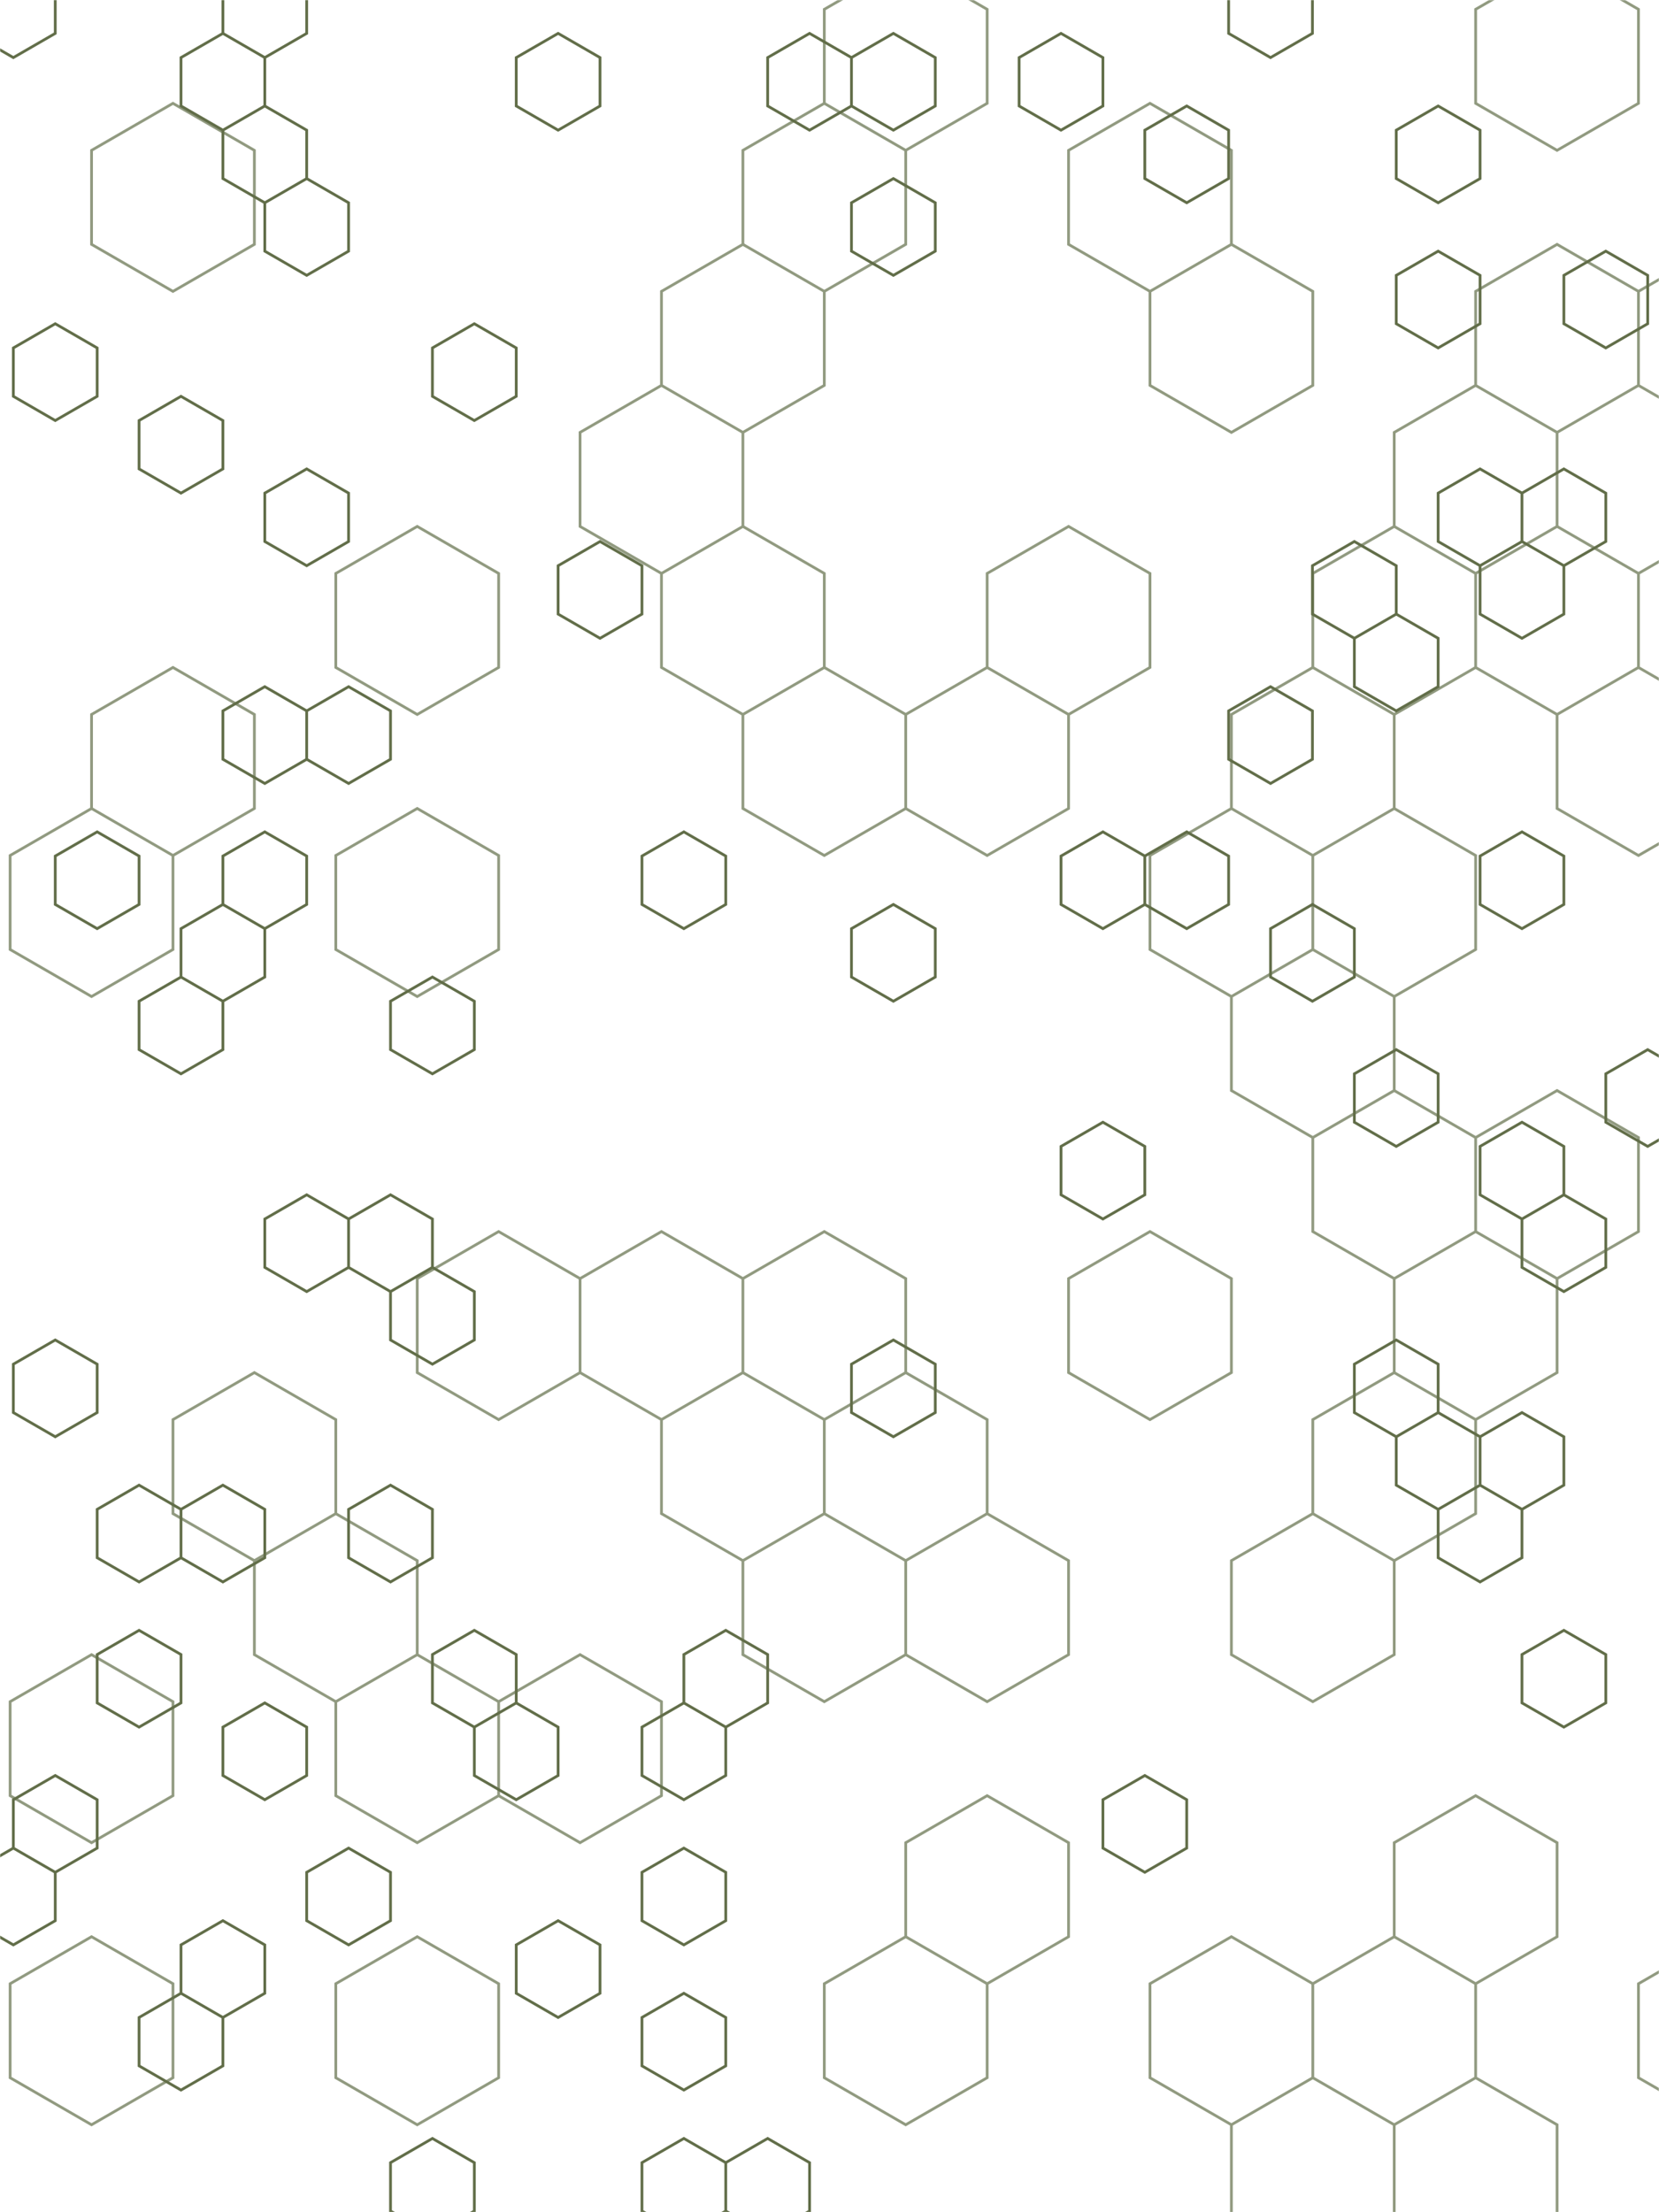 <svg xmlns="http://www.w3.org/2000/svg" version="1.1" xmlns:xlink="http://www.w3.org/1999/xlink" xmlns:svgjs="http://svgjs.com/svgjs" width="1200" height="1600" preserveAspectRatio="none" viewBox="0 0 1200 1600"><g mask="url(&quot;#SvgjsMask1047&quot;)" fill="none"><path d="M125.11 74.74L184 108.74L184 176.74L125.11 210.74L66.22 176.74L66.22 108.74zM125.11 482.74L184 516.74L184 584.74L125.11 618.74L66.22 584.74L66.22 516.74zM66.22 584.74L125.11 618.74L125.11 686.74L66.22 720.74L7.33 686.74L7.33 618.74zM66.22 1196.74L125.11 1230.74L125.11 1298.74L66.22 1332.74L7.33 1298.74L7.33 1230.74zM66.22 1400.74L125.11 1434.74L125.11 1502.74L66.22 1536.74L7.33 1502.74L7.33 1434.74zM184 992.74L242.89 1026.74L242.89 1094.74L184 1128.74L125.11 1094.74L125.11 1026.74zM242.89 1094.74L301.79 1128.74L301.79 1196.74L242.89 1230.74L184 1196.74L184 1128.74zM184 1604.74L242.89 1638.74L242.89 1706.74L184 1740.74L125.11 1706.74L125.11 1638.74zM301.79 380.74L360.68 414.74L360.68 482.74L301.79 516.74L242.89 482.74L242.89 414.74zM301.79 584.74L360.68 618.74L360.68 686.74L301.79 720.74L242.89 686.74L242.89 618.74zM360.68 890.74L419.57 924.74L419.57 992.74L360.68 1026.74L301.79 992.74L301.79 924.74zM301.79 1196.74L360.68 1230.74L360.68 1298.74L301.79 1332.74L242.89 1298.74L242.89 1230.74zM301.79 1400.74L360.68 1434.74L360.68 1502.74L301.79 1536.74L242.89 1502.74L242.89 1434.74zM478.46 278.74L537.35 312.74L537.35 380.74L478.46 414.74L419.57 380.74L419.57 312.74zM478.46 890.74L537.35 924.74L537.35 992.74L478.46 1026.74L419.57 992.74L419.57 924.74zM419.57 1196.74L478.46 1230.74L478.46 1298.74L419.57 1332.74L360.68 1298.74L360.68 1230.74zM596.24 74.74L655.13 108.74L655.13 176.74L596.24 210.74L537.35 176.74L537.35 108.74zM537.35 176.74L596.24 210.74L596.24 278.74L537.35 312.74L478.46 278.74L478.46 210.74zM537.35 380.74L596.24 414.74L596.24 482.74L537.35 516.74L478.46 482.74L478.46 414.74zM596.24 482.74L655.13 516.74L655.13 584.74L596.24 618.74L537.35 584.74L537.35 516.74zM596.24 890.74L655.13 924.74L655.13 992.74L596.24 1026.74L537.35 992.74L537.35 924.74zM537.35 992.74L596.24 1026.74L596.24 1094.74L537.35 1128.74L478.46 1094.74L478.46 1026.74zM596.24 1094.74L655.13 1128.74L655.13 1196.74L596.24 1230.74L537.35 1196.74L537.35 1128.74zM655.13 -27.26L714.03 6.74L714.03 74.74L655.13 108.74L596.24 74.74L596.24 6.74zM714.03 482.74L772.92 516.74L772.92 584.74L714.03 618.74L655.13 584.74L655.13 516.74zM655.13 992.74L714.03 1026.74L714.03 1094.74L655.13 1128.74L596.24 1094.74L596.24 1026.74zM714.03 1094.74L772.92 1128.74L772.92 1196.74L714.03 1230.74L655.13 1196.74L655.13 1128.74zM714.03 1298.74L772.92 1332.74L772.92 1400.74L714.03 1434.74L655.13 1400.74L655.13 1332.74zM655.13 1400.74L714.03 1434.74L714.03 1502.74L655.13 1536.74L596.24 1502.74L596.24 1434.74zM831.81 74.74L890.7 108.74L890.7 176.74L831.81 210.74L772.92 176.74L772.92 108.74zM772.92 380.74L831.81 414.74L831.81 482.74L772.92 516.74L714.03 482.74L714.03 414.74zM831.81 890.74L890.7 924.74L890.7 992.74L831.81 1026.74L772.92 992.74L772.92 924.74zM890.7 176.74L949.59 210.74L949.59 278.74L890.7 312.74L831.81 278.74L831.81 210.74zM949.59 482.74L1008.48 516.74L1008.48 584.74L949.59 618.74L890.7 584.74L890.7 516.74zM890.7 584.74L949.59 618.74L949.59 686.74L890.7 720.74L831.81 686.74L831.81 618.74zM949.59 686.74L1008.48 720.74L1008.48 788.74L949.59 822.74L890.7 788.74L890.7 720.74zM949.59 1094.74L1008.48 1128.74L1008.48 1196.74L949.59 1230.74L890.7 1196.74L890.7 1128.74zM890.7 1400.74L949.59 1434.74L949.59 1502.74L890.7 1536.74L831.81 1502.74L831.81 1434.74zM949.59 1502.74L1008.48 1536.74L1008.48 1604.74L949.59 1638.74L890.7 1604.74L890.7 1536.74zM1067.37 278.74L1126.27 312.74L1126.27 380.74L1067.37 414.74L1008.48 380.74L1008.48 312.74zM1008.48 380.74L1067.37 414.74L1067.37 482.74L1008.48 516.74L949.59 482.74L949.59 414.74zM1008.48 584.74L1067.37 618.74L1067.37 686.74L1008.48 720.74L949.59 686.74L949.59 618.74zM1008.48 788.74L1067.37 822.74L1067.37 890.74L1008.48 924.74L949.59 890.74L949.59 822.74zM1067.37 890.74L1126.27 924.74L1126.27 992.74L1067.37 1026.74L1008.48 992.74L1008.48 924.74zM1008.48 992.74L1067.37 1026.74L1067.37 1094.74L1008.48 1128.74L949.59 1094.74L949.59 1026.74zM1067.37 1298.74L1126.27 1332.74L1126.27 1400.74L1067.37 1434.74L1008.48 1400.74L1008.48 1332.74zM1008.48 1400.74L1067.37 1434.74L1067.37 1502.74L1008.48 1536.74L949.59 1502.74L949.59 1434.74zM1067.37 1502.74L1126.27 1536.74L1126.27 1604.74L1067.37 1638.74L1008.48 1604.74L1008.48 1536.74zM1126.27 -27.26L1185.16 6.74L1185.16 74.74L1126.27 108.74L1067.37 74.74L1067.37 6.74zM1126.27 176.74L1185.16 210.74L1185.16 278.74L1126.27 312.74L1067.37 278.74L1067.37 210.74zM1185.16 278.74L1244.05 312.74L1244.05 380.74L1185.16 414.74L1126.27 380.74L1126.27 312.74zM1126.27 380.74L1185.16 414.74L1185.16 482.74L1126.27 516.74L1067.37 482.74L1067.37 414.74zM1185.16 482.74L1244.05 516.74L1244.05 584.74L1185.16 618.74L1126.27 584.74L1126.27 516.74zM1126.27 788.74L1185.16 822.74L1185.16 890.74L1126.27 924.74L1067.37 890.74L1067.37 822.74zM1244.05 176.74L1302.94 210.74L1302.94 278.74L1244.05 312.74L1185.16 278.74L1185.16 210.74zM1244.05 380.74L1302.94 414.74L1302.94 482.74L1244.05 516.74L1185.16 482.74L1185.16 414.74zM1302.94 482.74L1361.83 516.74L1361.83 584.74L1302.94 618.74L1244.05 584.74L1244.05 516.74zM1302.94 686.74L1361.83 720.74L1361.83 788.74L1302.94 822.74L1244.05 788.74L1244.05 720.74zM1302.94 890.74L1361.83 924.74L1361.83 992.74L1302.94 1026.74L1244.05 992.74L1244.05 924.74zM1302.94 1094.74L1361.83 1128.74L1361.83 1196.74L1302.94 1230.74L1244.05 1196.74L1244.05 1128.74zM1244.05 1400.74L1302.94 1434.74L1302.94 1502.74L1244.05 1536.74L1185.16 1502.74L1185.16 1434.74z" stroke="rgba(145, 154, 128, 1)" stroke-width="2"></path><path d="M9.66 -28.35L39.97 -10.85L39.97 24.15L9.66 41.65L-20.65 24.15L-20.65 -10.85zM39.97 234.15L70.28 251.65L70.28 286.65L39.97 304.15L9.66 286.65L9.66 251.65zM39.97 969.15L70.28 986.65L70.28 1021.65L39.97 1039.15L9.66 1021.65L9.66 986.65zM39.97 1284.15L70.28 1301.65L70.28 1336.65L39.97 1354.15L9.66 1336.65L9.66 1301.65zM9.66 1336.65L39.97 1354.15L39.97 1389.15L9.66 1406.65L-20.65 1389.15L-20.65 1354.15zM70.28 601.65L100.6 619.15L100.6 654.15L70.28 671.65L39.97 654.15L39.97 619.15zM100.6 1074.15L130.91 1091.65L130.91 1126.65L100.6 1144.15L70.28 1126.65L70.28 1091.65zM100.6 1179.15L130.91 1196.65L130.91 1231.65L100.6 1249.15L70.28 1231.65L70.28 1196.65zM161.22 24.15L191.53 41.65L191.53 76.65L161.22 94.15L130.91 76.65L130.91 41.65zM130.91 286.65L161.22 304.15L161.22 339.15L130.91 356.65L100.6 339.15L100.6 304.15zM161.22 654.15L191.53 671.65L191.53 706.65L161.22 724.15L130.91 706.65L130.91 671.65zM130.91 706.65L161.22 724.15L161.22 759.15L130.91 776.65L100.6 759.15L100.6 724.15zM161.22 1074.15L191.53 1091.65L191.53 1126.65L161.22 1144.15L130.91 1126.65L130.91 1091.65zM161.22 1389.15L191.53 1406.65L191.53 1441.65L161.22 1459.15L130.91 1441.65L130.91 1406.65zM130.91 1441.65L161.22 1459.15L161.22 1494.15L130.91 1511.65L100.6 1494.15L100.6 1459.15zM191.53 -28.35L221.84 -10.85L221.84 24.15L191.53 41.65L161.22 24.15L161.22 -10.85zM191.53 76.65L221.84 94.15L221.84 129.15L191.53 146.65L161.22 129.15L161.22 94.15zM221.84 129.15L252.15 146.65L252.15 181.65L221.84 199.15L191.53 181.65L191.53 146.65zM221.84 339.15L252.15 356.65L252.15 391.65L221.84 409.15L191.53 391.65L191.53 356.65zM191.53 496.65L221.84 514.15L221.84 549.15L191.53 566.65L161.22 549.15L161.22 514.15zM191.53 601.65L221.84 619.15L221.84 654.15L191.53 671.65L161.22 654.15L161.22 619.15zM221.84 864.15L252.15 881.65L252.15 916.65L221.84 934.15L191.53 916.65L191.53 881.65zM191.53 1231.65L221.84 1249.15L221.84 1284.15L191.53 1301.65L161.22 1284.15L161.22 1249.15zM252.15 496.65L282.47 514.15L282.47 549.15L252.15 566.65L221.84 549.15L221.84 514.15zM282.47 864.15L312.78 881.65L312.78 916.65L282.47 934.15L252.15 916.65L252.15 881.65zM282.47 1074.15L312.78 1091.65L312.78 1126.65L282.47 1144.15L252.15 1126.65L252.15 1091.65zM252.15 1336.65L282.47 1354.15L282.47 1389.15L252.15 1406.65L221.84 1389.15L221.84 1354.15zM343.09 234.15L373.4 251.65L373.4 286.65L343.09 304.15L312.78 286.65L312.78 251.65zM312.78 706.65L343.09 724.15L343.09 759.15L312.78 776.65L282.47 759.15L282.47 724.15zM312.78 916.65L343.09 934.15L343.09 969.15L312.78 986.65L282.47 969.15L282.47 934.15zM343.09 1179.15L373.4 1196.65L373.4 1231.65L343.09 1249.15L312.78 1231.65L312.78 1196.65zM312.78 1546.65L343.09 1564.15L343.09 1599.15L312.78 1616.65L282.47 1599.15L282.47 1564.15zM403.71 24.15L434.02 41.65L434.02 76.65L403.71 94.15L373.4 76.65L373.4 41.65zM373.4 1231.65L403.71 1249.15L403.71 1284.15L373.4 1301.65L343.09 1284.15L343.09 1249.15zM403.71 1389.15L434.02 1406.65L434.02 1441.65L403.71 1459.15L373.4 1441.65L373.4 1406.65zM434.02 391.65L464.34 409.15L464.34 444.15L434.02 461.65L403.71 444.15L403.71 409.15zM494.65 601.65L524.96 619.15L524.96 654.15L494.65 671.65L464.34 654.15L464.34 619.15zM524.96 1179.15L555.27 1196.65L555.27 1231.65L524.96 1249.15L494.65 1231.65L494.65 1196.65zM494.65 1231.65L524.96 1249.15L524.96 1284.15L494.65 1301.65L464.34 1284.15L464.34 1249.15zM494.65 1336.65L524.96 1354.15L524.96 1389.15L494.65 1406.65L464.34 1389.15L464.34 1354.15zM494.65 1441.65L524.96 1459.15L524.96 1494.15L494.65 1511.65L464.34 1494.15L464.34 1459.15zM494.65 1546.65L524.96 1564.15L524.96 1599.15L494.65 1616.65L464.34 1599.15L464.34 1564.15zM585.58 24.15L615.89 41.65L615.89 76.65L585.58 94.15L555.27 76.65L555.27 41.65zM555.27 1546.65L585.58 1564.15L585.58 1599.15L555.27 1616.65L524.96 1599.15L524.96 1564.15zM646.21 24.15L676.52 41.65L676.52 76.65L646.21 94.15L615.89 76.65L615.89 41.65zM646.21 129.15L676.52 146.65L676.52 181.65L646.21 199.15L615.89 181.65L615.89 146.65zM646.21 654.15L676.52 671.65L676.52 706.65L646.21 724.15L615.89 706.65L615.89 671.65zM646.21 969.15L676.52 986.65L676.52 1021.65L646.21 1039.15L615.89 1021.65L615.89 986.65zM767.45 24.15L797.77 41.65L797.77 76.65L767.45 94.15L737.14 76.65L737.14 41.65zM797.77 601.65L828.08 619.15L828.08 654.15L797.77 671.65L767.45 654.15L767.45 619.15zM797.77 811.65L828.08 829.15L828.08 864.15L797.77 881.65L767.45 864.15L767.45 829.15zM828.08 1284.15L858.39 1301.65L858.39 1336.65L828.08 1354.15L797.77 1336.65L797.77 1301.65zM858.39 76.65L888.7 94.15L888.7 129.15L858.39 146.65L828.08 129.15L828.08 94.15zM858.39 601.65L888.7 619.15L888.7 654.15L858.39 671.65L828.08 654.15L828.08 619.15zM919.01 -28.35L949.32 -10.85L949.32 24.15L919.01 41.65L888.7 24.15L888.7 -10.85zM919.01 496.65L949.32 514.15L949.32 549.15L919.01 566.65L888.7 549.15L888.7 514.15zM949.32 654.15L979.64 671.65L979.64 706.65L949.32 724.15L919.01 706.65L919.01 671.65zM979.64 391.65L1009.95 409.15L1009.95 444.15L979.64 461.65L949.32 444.15L949.32 409.15zM1009.95 444.15L1040.26 461.65L1040.26 496.65L1009.95 514.15L979.64 496.65L979.64 461.65zM1009.95 759.15L1040.26 776.65L1040.26 811.65L1009.95 829.15L979.64 811.65L979.64 776.65zM1009.95 969.15L1040.26 986.65L1040.26 1021.65L1009.95 1039.15L979.64 1021.65L979.64 986.65zM1040.26 76.65L1070.57 94.15L1070.57 129.15L1040.26 146.65L1009.95 129.15L1009.95 94.15zM1040.26 181.65L1070.57 199.15L1070.57 234.15L1040.26 251.65L1009.95 234.15L1009.95 199.15zM1070.57 339.15L1100.88 356.65L1100.88 391.65L1070.57 409.15L1040.26 391.65L1040.26 356.65zM1040.26 1021.65L1070.57 1039.15L1070.57 1074.15L1040.26 1091.65L1009.95 1074.15L1009.95 1039.15zM1070.57 1074.15L1100.88 1091.65L1100.88 1126.65L1070.57 1144.15L1040.26 1126.65L1040.26 1091.65zM1131.19 339.15L1161.51 356.65L1161.51 391.65L1131.19 409.15L1100.88 391.65L1100.88 356.65zM1100.88 391.65L1131.19 409.15L1131.19 444.15L1100.88 461.65L1070.57 444.15L1070.57 409.15zM1100.88 601.65L1131.19 619.15L1131.19 654.15L1100.88 671.65L1070.57 654.15L1070.57 619.15zM1100.88 811.65L1131.19 829.15L1131.19 864.15L1100.88 881.65L1070.57 864.15L1070.57 829.15zM1131.19 864.15L1161.51 881.65L1161.51 916.65L1131.19 934.15L1100.88 916.65L1100.88 881.65zM1100.88 1021.65L1131.19 1039.15L1131.19 1074.15L1100.88 1091.65L1070.57 1074.15L1070.57 1039.15zM1131.19 1179.15L1161.51 1196.65L1161.51 1231.65L1131.19 1249.15L1100.88 1231.65L1100.88 1196.65zM1161.51 181.65L1191.82 199.15L1191.82 234.15L1161.51 251.65L1131.19 234.15L1131.19 199.15zM1191.82 759.15L1222.13 776.65L1222.13 811.65L1191.82 829.15L1161.51 811.65L1161.51 776.65z" stroke="rgba(98, 110, 73, 1)" stroke-width="2"></path></g><defs><mask id="SvgjsMask1047"><rect width="1200" height="1600" fill="#ffffff"></rect></mask></defs></svg>